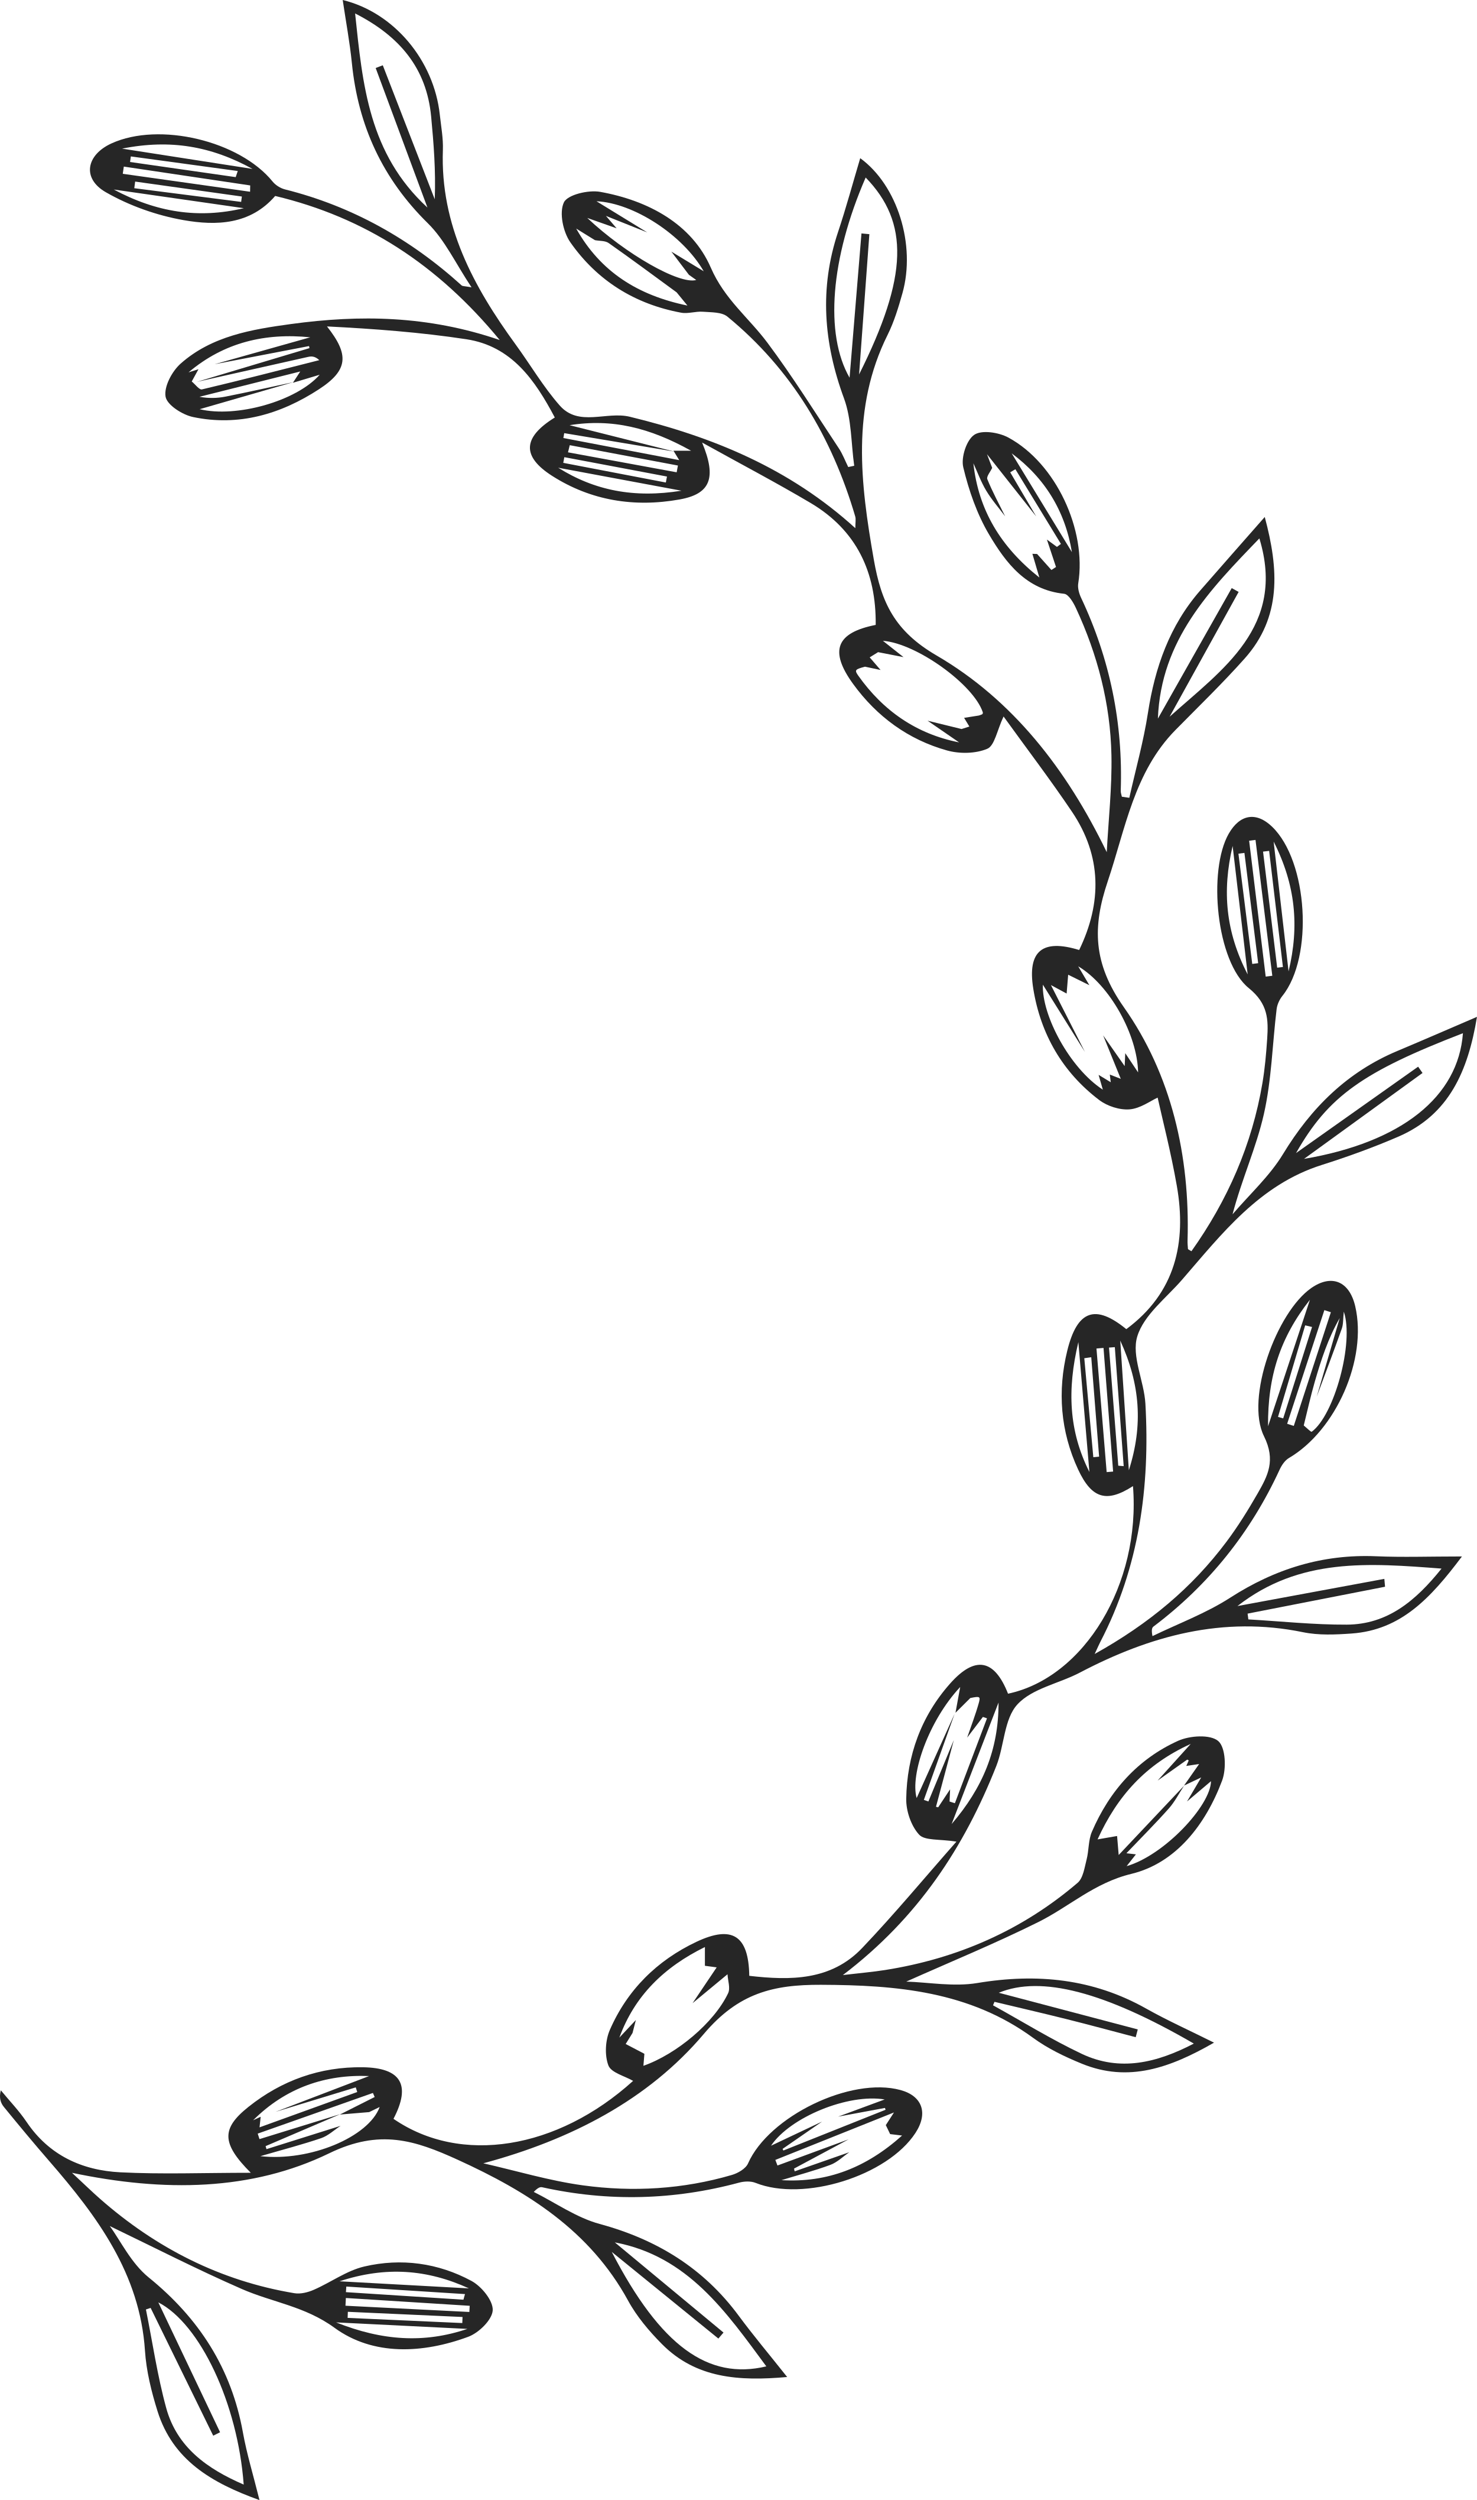 <svg version="1.1" id="图层_1" x="0px" y="0px" width="198.737px" height="336.197px" viewBox="0 0 198.737 336.197" enable-background="new 0 0 198.737 336.197" xml:space="preserve" xmlns="http://www.w3.org/2000/svg" xmlns:xlink="http://www.w3.org/1999/xlink" xmlns:xml="http://www.w3.org/XML/1998/namespace">
  <path fill="#262626" d="M151.953,107.284c0.852-3.805,1.915-7.578,2.508-11.424c0.944-6.113,2.907-11.714,7.016-16.433
	c2.776-3.188,5.579-6.354,8.701-9.907c1.896,7.061,2.261,13.461-2.698,19.027c-2.964,3.328-6.18,6.433-9.31,9.612
	c-5.573,5.661-6.729,13.265-9.12,20.358c-2.05,6.081-2.026,10.982,2.175,16.934c6.391,9.055,8.901,19.997,8.566,31.318
	c-0.012,0.394,0.02,0.79,0.055,1.183c0.005,0.055,0.142,0.098,0.466,0.306c4.863-6.843,8.156-14.328,9.555-22.624
	c0.329-1.95,0.503-3.932,0.635-5.906c0.175-2.615,0.137-4.742-2.477-6.858c-4.381-3.546-5.52-15.817-2.694-20.76
	c1.504-2.63,3.705-2.987,5.83-0.945c4.832,4.642,5.6,17.519,1.392,22.754c-0.396,0.492-0.703,1.165-0.779,1.787
	c-0.572,4.707-0.673,9.514-1.714,14.109c-1.014,4.475-2.969,8.736-4.214,13.474c2.291-2.683,4.982-5.123,6.791-8.099
	c3.785-6.228,8.644-11.04,15.401-13.871c3.425-1.435,6.829-2.922,10.697-4.581c-1.212,7.307-3.756,13.167-10.594,16.117
	c-3.358,1.449-6.815,2.702-10.303,3.805c-8.349,2.641-13.406,9.221-18.786,15.428c-2.142,2.471-5.133,4.728-6.023,7.611
	c-0.818,2.653,0.916,6.002,1.09,9.069c0.633,11.15-0.831,21.946-6.058,32.008c-0.164,0.316-0.303,0.645-0.768,1.64
	c7.353-4.093,13.111-8.925,17.724-15.079c1.541-2.055,2.91-4.255,4.19-6.486c1.376-2.398,2.486-4.456,0.863-7.729
	c-2.522-5.087,1.687-16.655,6.361-19.912c2.749-1.915,5.137-0.926,5.922,2.454c1.645,7.087-2.576,16.673-8.923,20.4
	c-0.539,0.316-0.974,0.965-1.247,1.556c-3.899,8.452-9.534,15.497-16.97,21.101c-0.204,0.154-0.312,0.434-0.142,1.293
	c3.496-1.696,7.2-3.069,10.443-5.157c6.047-3.893,12.469-5.888,19.663-5.581c3.541,0.151,7.093,0.026,11.534,0.026
	c-4.207,5.597-8.203,9.889-14.847,10.362c-2.165,0.154-4.424,0.257-6.525-0.174c-10.778-2.214-20.596,0.471-30.054,5.437
	c-2.802,1.471-6.391,2.106-8.383,4.265c-1.811,1.963-1.759,5.548-2.846,8.292c-4.302,10.868-10.499,20.401-20.645,28.109
	c2.371-0.279,4.028-0.418,5.667-0.676c9.711-1.53,18.426-5.327,25.916-11.725c0.751-0.641,0.928-2.036,1.21-3.122
	c0.32-1.231,0.225-2.609,0.715-3.749c2.356-5.473,6.148-9.761,11.586-12.223c1.572-0.712,4.352-0.893,5.416,0.026
	c1.005,0.868,1.112,3.741,0.518,5.321c-2.214,5.892-6.197,11.086-12.212,12.541c-4.987,1.206-8.325,4.393-12.508,6.474
	c-5.807,2.888-11.824,5.354-17.778,8.012c2.998,0.092,6.378,0.72,9.566,0.191c8.027-1.332,15.563-0.587,22.725,3.443
	c2.809,1.581,5.763,2.903,9.119,4.576c-5.897,3.382-11.506,5.398-17.791,2.828c-2.278-0.932-4.569-2.026-6.544-3.47
	c-8.584-6.277-18.374-7.1-28.554-7.138c-6.398-0.023-11.087,1.084-15.762,6.611c-7.499,8.863-17.884,14.225-29.668,17.393
	c4.465,1.014,8.887,2.348,13.407,2.966c6.724,0.919,13.466,0.522,20.032-1.397c0.825-0.241,1.868-0.841,2.181-1.552
	c2.78-6.317,13.846-11.701,20.528-9.864c2.93,0.806,3.731,3.1,2.007,5.751c-3.78,5.811-15.065,9.307-21.515,6.731
	c-0.65-0.26-1.533-0.222-2.23-0.034c-8.784,2.366-17.606,2.582-26.487,0.621c-0.266-0.059-0.566,0.034-1.133,0.626
	c2.943,1.47,5.744,3.463,8.857,4.306c7.674,2.079,13.972,5.927,18.715,12.34c1.978,2.675,4.125,5.225,6.522,8.243
	c-6.495,0.581-12.262,0.195-16.852-4.431c-1.731-1.744-3.384-3.7-4.554-5.842c-5.136-9.397-13.509-14.651-22.906-18.934
	c-5.793-2.641-10.508-4.178-17.311-0.876c-10.426,5.06-22.184,5.239-34.608,2.623c1.684,1.564,2.719,2.574,3.805,3.526
	c7.544,6.614,16.177,11.013,26.119,12.665c0.829,0.138,1.818-0.111,2.612-0.457c2.294-1,4.424-2.581,6.804-3.135
	c4.961-1.153,9.93-0.482,14.419,1.945c1.35,0.73,2.923,2.655,2.852,3.948c-0.07,1.277-1.874,3.035-3.294,3.56
	c-6.12,2.26-12.793,2.586-17.991-1.208c-3.98-2.905-8.364-3.422-12.474-5.219c-6.122-2.676-12.079-5.732-17.767-8.464
	c1.425,1.937,2.868,4.99,5.232,6.906c6.781,5.497,11.13,12.232,12.679,20.835c0.519,2.885,1.387,5.707,2.234,9.111
	c-6.482-2.326-11.668-5.395-13.724-11.967c-0.824-2.632-1.505-5.39-1.686-8.127c-0.684-10.363-6.433-18.072-12.87-25.483
	c-2.08-2.395-4.109-4.834-6.114-7.292c-0.438-0.536-0.676-1.236-0.411-2.237c1.163,1.413,2.448,2.743,3.466,4.253
	c3.031,4.498,7.463,6.514,12.612,6.774c5.591,0.282,11.207,0.064,17.555,0.064c-3.97-3.975-3.952-5.957-0.326-8.852
	c4.478-3.574,9.651-5.424,15.413-5.339c5.158,0.076,6.491,2.391,4.114,6.935c9.048,6.232,22.034,4.131,32.243-5.104
	c-1.134-0.658-2.96-1.096-3.329-2.081c-0.523-1.393-0.409-3.381,0.201-4.779c2.344-5.369,6.337-9.322,11.624-11.826
	c4.844-2.294,7.054-0.864,7.134,4.561c5.533,0.633,10.997,0.66,15.187-3.737c4.341-4.557,8.369-9.412,12.687-14.311
	c-2.287-0.365-4.256-0.103-5.024-0.941c-1.076-1.175-1.757-3.177-1.731-4.811c0.093-5.818,2.007-11.109,5.902-15.5
	c3.376-3.805,5.972-3.284,7.797,1.361c10.278-2.181,17.868-14.786,16.811-27.917c-3.514,2.265-5.538,1.733-7.384-2.241
	c-2.379-5.12-2.791-10.529-1.455-15.975c1.345-5.482,3.8-6.271,7.942-2.889c6.605-4.888,8.132-11.638,6.799-19.266
	c-0.796-4.552-1.959-9.039-2.584-11.87c-0.961,0.434-2.327,1.463-3.767,1.579c-1.336,0.108-3.002-0.428-4.089-1.252
	c-4.954-3.754-7.892-8.881-8.876-14.965c-0.827-5.112,1.255-6.723,6.174-5.211c3.084-6.37,3.046-12.637-0.96-18.583
	c-2.912-4.321-6.075-8.473-9.212-12.819c-0.891,1.894-1.2,3.921-2.189,4.341c-1.573,0.667-3.723,0.699-5.415,0.228
	c-5.215-1.453-9.45-4.559-12.631-8.932c-3.262-4.485-2.279-6.903,3.029-7.951c0.085-7.065-2.569-12.728-8.746-16.391
	c-4.56-2.704-9.262-5.168-14.611-8.133c2.011,4.829,1.073,6.923-3.046,7.657c-6.055,1.079-11.89,0.171-17.134-3.176
	c-4.108-2.622-3.969-5.175,0.36-7.848c-2.657-5.011-5.796-9.596-11.895-10.523c-6.203-0.943-12.48-1.407-18.759-1.724
	c3.013,3.8,2.864,5.881-1.078,8.448c-5.136,3.345-10.808,5.025-16.946,3.735c-1.434-0.301-3.505-1.62-3.696-2.741
	c-0.23-1.353,0.864-3.406,2.024-4.436c4.187-3.719,9.565-4.608,14.877-5.331c9.205-1.253,18.361-1.164,28.061,2.153
	c-8.354-10.146-18.135-16.488-30.211-19.373c-3.359,3.882-7.929,4.021-12.327,3.251c-3.613-0.633-7.286-1.934-10.465-3.755
	c-3.229-1.85-2.64-5.004,0.759-6.559c6.427-2.939,17.247-0.355,21.688,5.129c0.396,0.489,1.058,0.901,1.67,1.055
	c9.043,2.264,16.896,6.694,23.779,12.924c0.101,0.091,0.309,0.064,1.316,0.244c-2.151-3.224-3.58-6.357-5.873-8.61
	c-6.1-5.993-9.383-13.121-10.227-21.533c-0.284-2.82-0.81-5.616-1.236-8.497c6.889,1.676,12.274,8.108,13.066,15.426
	c0.171,1.577,0.471,3.165,0.414,4.738c-0.366,10.104,4.103,18.364,9.804,26.183c1.985,2.723,3.705,5.67,5.919,8.185
	c2.563,2.911,6.272,0.744,9.433,1.511c11.134,2.702,21.453,6.906,30.34,14.982c0-0.752,0.099-1.198-0.014-1.582
	c-3.129-10.62-8.564-19.791-17.197-26.865c-0.77-0.631-2.177-0.57-3.302-0.658c-0.966-0.075-1.99,0.301-2.923,0.129
	c-6.225-1.148-11.305-4.316-14.908-9.462c-0.98-1.4-1.522-3.977-0.874-5.362c0.491-1.049,3.309-1.709,4.891-1.425
	c6.421,1.154,12.323,4.3,14.883,10.193c1.85,4.259,5.097,6.724,7.607,10.082c3.422,4.578,6.455,9.446,9.619,14.214
	c0.515,0.776,0.847,1.674,1.264,2.516c0.268-0.057,0.536-0.113,0.804-0.17c-0.425-3.033-0.339-6.255-1.374-9.063
	c-2.745-7.449-3.327-14.81-0.795-22.391c1.088-3.258,1.984-6.579,2.978-9.909c5.004,3.633,7.513,11.658,5.678,18.166
	c-0.536,1.901-1.116,3.829-1.992,5.588c-4.899,9.842-3.664,19.937-1.855,30.236c1.007,5.735,2.773,9.584,8.435,12.88
	c10.242,5.962,17.513,15.308,22.905,26.453c0.23-4.352,0.719-8.71,0.631-13.056c-0.14-6.908-1.869-13.52-4.788-19.791
	c-0.346-0.744-0.987-1.84-1.582-1.901c-5.092-0.526-7.826-4.134-10.093-7.964c-1.629-2.752-2.727-5.922-3.474-9.046
	c-0.319-1.333,0.433-3.663,1.484-4.37c1.017-0.684,3.294-0.324,4.586,0.374c6.413,3.467,10.554,12.436,9.401,19.605
	c-0.099,0.615,0.108,1.359,0.384,1.944c3.884,8.221,5.649,16.868,5.334,25.949c-0.009,0.264,0.099,0.533,0.152,0.799
	C151.29,107.187,151.621,107.235,151.953,107.284z M85.11,273.379c-0.307,0.495-0.614,0.99-0.921,1.485
	c0.811,0.424,1.622,0.849,2.433,1.273l0.083,0.052c-0.043,0.527-0.085,1.055-0.13,1.608c4.48-1.579,9.521-5.808,11.397-9.764
	c0.324-0.682-0.037-1.69-0.082-2.547c-1.568,1.297-3.135,2.594-4.703,3.89c1.084-1.61,2.169-3.219,3.246-4.818
	c-0.474-0.063-1.03-0.137-1.585-0.211c0-0.774,0-1.548,0-2.523c-5.445,2.677-9.437,6.512-11.51,12.179
	c0.74-0.788,1.48-1.576,2.22-2.364C85.408,272.219,85.259,272.799,85.11,273.379z M45.73,284.351
	c1.562-0.786,3.123-1.572,4.685-2.358c-0.079-0.182-0.159-0.364-0.238-0.546c-5.167,1.822-10.333,3.645-15.5,5.467
	c0.08,0.246,0.159,0.493,0.239,0.739c3.623-1.121,7.246-2.242,10.859-3.351c-3.345,1.431-6.691,2.863-10.036,4.294
	c0.039,0.136,0.078,0.272,0.117,0.407c3.322-1.044,6.643-2.088,9.965-3.132c-0.863,0.563-1.658,1.327-2.603,1.651
	c-2.496,0.853-5.057,1.515-8.184,2.425c6.648,0.752,14.569-2.572,16.052-6.613c-0.591,0.289-0.999,0.488-1.408,0.687
	C48.362,284.132,47.046,284.242,45.73,284.351z M114.179,287.686c-2.446,1.311-4.893,2.621-7.339,3.932
	c0.029,0.123,0.058,0.246,0.087,0.369c2.449-0.857,4.899-1.713,7.348-2.57c-0.843,0.58-1.614,1.356-2.544,1.7
	c-2.154,0.796-4.386,1.383-6.586,2.055c6.19,0.373,11.428-1.697,16.235-5.998c-0.842-0.102-1.225-0.149-1.607-0.195
	c-0.194-0.402-0.388-0.805-0.583-1.207c0.23-0.357,0.46-0.713,1.098-1.703c-5.726,2.289-10.844,4.336-15.962,6.382
	c0.096,0.251,0.191,0.502,0.287,0.753C107.802,290.032,110.99,288.859,114.179,287.686z M26.505,51.347
	c5.044-1.511,10.088-3.021,15.132-4.532c-0.018-0.093-0.036-0.185-0.053-0.278c-4.236,0.814-8.471,1.628-12.707,2.442
	c4.296-1.208,8.592-2.416,12.871-3.62c-6.014-0.608-11.568,0.644-16.379,4.715c0.446-0.142,0.892-0.283,1.338-0.425
	c-0.302,0.55-0.604,1.099-0.907,1.649c0.462,0.376,1.018,1.15,1.372,1.067c5.28-1.245,10.533-2.603,15.792-3.935
	c-0.619-0.574-1.092-0.53-1.553-0.427C36.442,49.113,31.474,50.231,26.505,51.347z M90.711,60.718
	c-4.93-0.824-9.861-1.648-14.791-2.472c-0.039,0.219-0.077,0.437-0.116,0.656c5.179,0.987,10.357,1.975,15.586,2.972
	c-0.293-0.479-0.532-0.872-0.772-1.264c0.526,0,1.051,0,2.367,0c-5.552-3.096-10.638-4.345-16.348-3.433
	C81.485,58.394,86.095,59.552,90.711,60.718z M159.311,240.146c-0.671,1.021-1.234,2.139-2.037,3.042
	c-1.785,2.008-3.69,3.909-5.711,6.026c0.706,0.081,0.993,0.114,1.28,0.147c-0.405,0.513-0.81,1.026-1.25,1.585
	c5.042-1.444,11.306-8.133,11.351-11.423c-0.836,0.707-2.031,1.719-3.226,2.731c0.575-0.974,1.15-1.947,1.912-3.237
	c-1.02,0.483-1.666,0.788-2.313,1.094c0.591-0.843,1.182-1.686,2.032-2.897c-0.822,0.122-1.277,0.19-1.732,0.257
	c0.113-0.244,0.228-0.487,0.328-0.736c0.003-0.008-0.181-0.13-0.213-0.107c-1.328,0.932-2.649,1.874-3.971,2.815
	c1.38-1.527,2.76-3.055,4.457-4.932c-6.058,2.746-9.871,6.993-12.536,12.838c1.171-0.203,1.899-0.33,2.627-0.456
	c0.048,0.573,0.096,1.146,0.215,2.555C153.699,246.085,156.505,243.116,159.311,240.146z M110.613,285.297
	c-1.771,1.223-3.541,2.447-5.312,3.67c0.035,0.074,0.069,0.147,0.104,0.221c4.585-1.827,9.17-3.654,13.755-5.482
	c-0.029-0.082-0.059-0.163-0.088-0.245c-2.098,0.39-4.196,0.78-6.295,1.171c2.076-0.767,4.153-1.534,6.26-2.312
	c-4.902-0.815-12.718,2.377-15.293,6.223C106.034,287.461,108.323,286.379,110.613,285.297z M92.696,36.953
	c-0.787-1.039-1.574-2.079-2.362-3.118c1.429,0.868,2.858,1.735,4.353,2.643c-2.838-4.914-9.449-9.185-14.429-9.416
	c2.241,1.374,4.538,2.783,6.835,4.192c-1.617-0.646-3.233-1.292-5.563-2.224c0.834,0.969,1.136,1.32,1.439,1.671
	c-1.214-0.429-2.428-0.857-3.95-1.394c5.185,4.874,12.414,8.985,14.662,8.344C93.314,37.391,93.005,37.172,92.696,36.953z
	 M35.075,284.649c-0.05,0.47-0.101,0.939-0.153,1.423c4.411-1.594,8.778-3.173,13.145-4.751c-0.066-0.209-0.131-0.417-0.197-0.626
	c-3.599,1.097-7.198,2.194-10.797,3.292c4.266-1.63,8.532-3.261,12.591-4.813c-5.835-0.243-11.194,1.543-15.609,5.95
	C34.395,284.966,34.735,284.807,35.075,284.649z M147.82,144.54c0.504,0.306,1.008,0.611,1.638,0.993
	c-0.058-0.469-0.094-0.752-0.129-1.034c0.409,0.16,0.818,0.319,1.476,0.577c-0.851-2.097-1.613-3.974-2.374-5.851
	c0.913,1.303,1.826,2.606,2.899,4.138c0.036-0.804,0.057-1.272,0.078-1.74c0.546,0.817,1.091,1.633,1.729,2.588
	c-0.09-5.035-3.805-11.75-8.059-14.269c0.638,1.079,1.07,1.81,1.501,2.54c-0.951-0.47-1.902-0.939-2.852-1.409
	c-0.069,0.844-0.139,1.688-0.208,2.531c-0.456-0.246-0.912-0.492-2.112-1.139c1.736,3.414,3.154,6.203,4.572,8.992
	c-1.986-3.176-3.972-6.351-5.657-9.045c-0.152,4.156,3.64,11.242,8.07,14.12C148.171,145.763,147.995,145.151,147.82,144.54z
	 M130.562,228.339c-0.666,0.662-1.332,1.324-1.998,1.986c0.187-1.022,0.374-2.044,0.635-3.469
	c-4.244,4.528-6.754,11.777-5.86,14.935c1.541-3.42,3.324-7.375,5.107-11.33c-1.379,3.858-2.758,7.717-4.136,11.575
	c0.203,0.071,0.407,0.142,0.61,0.213c1.141-2.754,2.281-5.507,3.422-8.261c-0.8,2.992-1.601,5.984-2.401,8.977
	c0.098,0.023,0.197,0.046,0.295,0.069c0.535-0.807,1.07-1.613,1.604-2.42c-0.024,0.548-0.049,1.096-0.073,1.644
	c0.239,0.075,0.478,0.151,0.717,0.226c1.44-3.805,2.88-7.61,4.32-11.415c-0.183-0.063-0.366-0.126-0.549-0.189
	c-0.707,0.929-1.414,1.857-2.121,2.786c0.525-1.535,1.11-3.052,1.553-4.61C131.956,228.106,131.857,228.078,130.562,228.339z
	 M39.49,51.385c-4.305,1.241-8.61,2.483-12.626,3.641c4.891,1.182,12.992-1.053,16.151-4.633c-1.203,0.363-2.407,0.725-3.604,1.081
	c0.278-0.426,0.555-0.852,0.99-1.519c-4.679,1.174-9.123,2.288-13.566,3.403c1.193,0.22,2.364,0.202,3.495-0.021
	C33.392,52.733,36.438,52.042,39.49,51.385z M175.425,191.687c0.369,0.297,0.974,0.915,1.074,0.843
	c3.014-2.201,5.727-11.985,4.317-16.147c-0.108,0.991-0.058,1.681-0.27,2.278c-1.088,3.065-2.244,6.107-3.377,9.157
	c1.033-3.527,2.065-7.053,3.098-10.58c-1.568,2.735-2.507,5.634-3.355,8.559C176.349,187.74,175.916,189.722,175.425,191.687z
	 M138.913,74.472c0.211,0.008,0.422,0.017,0.634,0.025c0.643,0.718,1.285,1.435,1.928,2.153c0.205-0.135,0.41-0.27,0.615-0.405
	c-0.408-1.23-0.816-2.459-1.225-3.689c0.451,0.329,0.903,0.659,1.354,0.988c0.177-0.134,0.355-0.268,0.532-0.402
	c-2.042-3.348-4.085-6.695-6.127-10.043c-0.232,0.138-0.463,0.277-0.695,0.415c1.165,1.977,2.33,3.955,3.494,5.932
	c-2.028-2.563-4.056-5.127-6.619-8.367c0.438,1.154,0.568,1.496,0.698,1.838c-0.236,0.516-0.8,1.165-0.653,1.526
	c0.693,1.707,1.581,3.336,2.399,4.993c-0.857-1.144-1.81-2.229-2.543-3.447c-0.698-1.159-1.166-2.456-1.735-3.692
	c0.689,6.319,3.703,11.264,8.879,15.364C139.461,76.339,139.187,75.405,138.913,74.472z M124.814,96.916
	c1.523,0.373,3.046,0.746,4.569,1.119c0.35-0.112,0.699-0.223,1.049-0.335c-0.236-0.39-0.472-0.779-0.708-1.169
	c0.66-0.104,1.32-0.207,1.981-0.311c0.159-0.057,0.329-0.096,0.47-0.182c0.056-0.034,0.087-0.188,0.062-0.264
	c-1.24-3.724-8.921-9.267-13.439-9.602c0.993,0.786,1.883,1.49,2.773,2.194c-1.141-0.223-2.281-0.445-3.422-0.668
	c-0.376,0.234-0.752,0.467-1.128,0.701c0.487,0.565,0.975,1.13,1.462,1.695c-0.697-0.147-1.395-0.295-2.092-0.442
	c-1.326,0.352-1.451,0.441-0.9,1.217c3.354,4.72,7.809,7.827,13.56,8.963C127.64,98.86,126.227,97.888,124.814,96.916z
	 M91.048,39.318c-3.043-2.222-6.067-4.472-9.151-6.636c-0.472-0.331-1.222-0.267-1.844-0.386c-0.841-0.52-1.683-1.041-2.524-1.561
	c3.272,5.817,8.295,8.981,14.968,10.355C91.858,40.308,91.453,39.813,91.048,39.318z M155.799,96.634
	c3.426-6.051,6.681-11.801,9.936-17.551c0.31,0.172,0.62,0.343,0.93,0.514c-3.096,5.594-6.192,11.188-9.289,16.783
	c7.14-6.396,15.696-12.114,12.079-23.978C162.793,79.302,156.21,86.008,155.799,96.634z M133.812,269.192
	c-0.065,0.156-0.13,0.313-0.195,0.469c3.973,2.194,7.848,4.594,11.943,6.529c5.14,2.429,10.112,1.199,15.075-1.382
	c-12.028-6.968-20.547-9.186-26.246-6.835c6.294,1.659,12.499,3.294,18.703,4.929c-0.093,0.349-0.185,0.698-0.278,1.047
	c-3.096-0.812-6.186-1.651-9.29-2.427C140.295,270.714,137.05,269.966,133.812,269.192z M115.594,50.351
	c6.631-13.234,6.74-20.444,0.886-26.479c-4.741,10.9-5.533,21.064-2.167,26.918c0.528-6.398,1.065-12.899,1.601-19.4
	c0.354,0.033,0.707,0.067,1.061,0.1C116.515,37.777,116.055,44.064,115.594,50.351z M20.268,310.353
	c-0.211,0.069-0.422,0.139-0.633,0.208c0.889,4.419,1.54,8.903,2.726,13.24c1.446,5.287,5.513,8.192,10.429,10.308
	c-0.804-10.9-5.878-21.629-11.489-24.501c2.77,5.821,5.54,11.643,8.31,17.464c-0.308,0.154-0.615,0.308-0.923,0.463
	C25.881,321.807,23.075,316.08,20.268,310.353z M186.268,212.316c0.032,0.353,0.064,0.705,0.096,1.058
	c-6.165,1.205-12.329,2.41-18.494,3.615c0.034,0.259,0.069,0.519,0.103,0.778c4.416,0.253,8.834,0.728,13.248,0.704
	c5.453-0.029,9.251-3.175,12.744-7.538c-9.791-0.742-19.08-1.504-27.46,5.039C173.369,214.703,179.819,213.509,186.268,212.316z
	 M174.389,155.058c5.885-4.162,11.156-7.89,16.428-11.617c0.197,0.282,0.394,0.565,0.591,0.847
	c-5.156,3.735-10.312,7.471-15.945,11.552c13.177-2.241,20.753-8.377,21.381-16.899C183.418,144.121,178.74,147.39,174.389,155.058z
	 M82.315,302.821c6.575,12.696,12.984,17.251,20.798,15.394c-5.407-7.314-10.549-14.828-20.386-16.674
	c4.875,4.042,9.75,8.084,14.625,12.126c-0.231,0.269-0.461,0.539-0.692,0.808C91.878,310.59,87.096,306.706,82.315,302.821z
	 M47.782,1.808c1.01,9.607,1.842,18.85,9.731,26.104c-2.44-6.576-4.702-12.671-6.964-18.766c0.319-0.123,0.638-0.245,0.957-0.368
	c2.33,6.006,4.66,12.012,6.99,18.018c0.149-3.832-0.14-7.478-0.483-11.118C57.4,9.175,53.784,4.868,47.782,1.808z M150.735,180.274
	c0.402,6.059,0.768,11.566,1.157,17.436C153.826,191.665,153.432,186.16,150.735,180.274z M45.684,306.774
	c6.1,0.334,11.703,0.641,17.413,0.954C57.524,305.179,51.93,304.719,45.684,306.774z M33.98,22.715
	c-5.528-3.034-11.007-4.031-17.558-2.729C22.606,20.947,28.093,21.8,33.98,22.715z M134.358,228.947
	c-2.167,5.608-4.157,10.759-6.312,16.339C132.208,240.428,134.376,235.307,134.358,228.947z M32.807,27.996
	c-5.832-0.836-11.457-1.643-17.498-2.51C21.061,28.561,26.685,29.443,32.807,27.996z M170.622,191.797
	c1.995-6.022,3.728-11.253,5.636-17.015C172.27,179.837,170.56,185.075,170.622,191.797z M171.373,113.17
	c0.705,6.119,1.337,11.606,2.01,17.457C174.851,124.514,174.321,118.983,171.373,113.17z M165.856,113.759
	c-1.43,6.052-0.946,11.546,2.024,17.274C167.182,125.075,166.544,119.633,165.856,113.759z M145.098,180.479
	c-1.53,6.416-1.282,11.965,1.486,17.465C146.099,192.236,145.631,186.746,145.098,180.479z M136.127,60.962
	c2.701,4.428,5.402,8.856,8.103,13.284C143.314,68.699,140.574,64.269,136.127,60.962z M45.224,312.301
	c6.193,2.466,11.834,2.845,17.666,0.874C57.152,312.891,51.508,312.612,45.224,312.301z M75.106,62.898
	c4.923,3.077,10.205,4.11,16.59,3.091C85.668,64.865,80.387,63.881,75.106,62.898z M168.934,112.947
	c-0.285,0.036-0.571,0.072-0.856,0.108c0.743,6.091,1.485,12.182,2.228,18.273c0.296-0.037,0.592-0.075,0.888-0.112
	C170.441,125.126,169.688,119.037,168.934,112.947z M33.65,25.784c0.005-0.283,0.009-0.566,0.014-0.849
	c-5.668-0.844-11.336-1.689-17.004-2.533c-0.046,0.323-0.093,0.646-0.139,0.969C22.23,24.175,27.94,24.979,33.65,25.784z
	 M46.539,309.019c-0.018,0.347-0.036,0.693-0.054,1.04c5.556,0.28,11.112,0.56,16.668,0.84c0.016-0.277,0.032-0.554,0.048-0.83
	C57.647,309.719,52.093,309.369,46.539,309.019z M148.906,197.958c0.29-0.024,0.579-0.047,0.869-0.071
	c-0.431-5.542-0.862-11.084-1.292-16.626c-0.316,0.026-0.632,0.052-0.948,0.077C147.992,186.878,148.449,192.418,148.906,197.958z
	 M179.075,176.459c-0.292-0.094-0.583-0.188-0.875-0.283c-1.669,5.095-3.339,10.189-5.008,15.284
	c0.297,0.096,0.595,0.192,0.892,0.288C175.748,186.652,177.411,181.555,179.075,176.459z M76.664,59.865
	c-0.079,0.32-0.157,0.641-0.236,0.961c4.873,0.895,9.747,1.79,14.62,2.685c0.056-0.303,0.112-0.607,0.168-0.91
	C86.365,61.688,81.514,60.777,76.664,59.865z M62.204,312.388c0.011-0.272,0.022-0.544,0.033-0.815
	c-5.144-0.232-10.288-0.464-15.432-0.696c-0.01,0.273-0.02,0.545-0.03,0.818C51.919,311.926,57.061,312.157,62.204,312.388z
	 M171.85,130.127c0.257-0.031,0.515-0.061,0.772-0.092c-0.618-5.204-1.236-10.409-1.854-15.613
	c-0.273,0.032-0.546,0.065-0.819,0.097C170.582,119.722,171.216,124.924,171.85,130.127z M167.442,114.693
	c-0.269,0.035-0.537,0.07-0.806,0.104c0.62,4.943,1.241,9.886,1.861,14.829c0.265-0.035,0.53-0.07,0.796-0.105
	C168.676,124.579,168.059,119.636,167.442,114.693z M18.186,24.417c-0.039,0.297-0.078,0.594-0.117,0.892
	c4.793,0.613,9.587,1.227,14.38,1.84c0.031-0.241,0.063-0.481,0.094-0.722C27.757,25.757,22.972,25.087,18.186,24.417z
	 M146.833,182.513c-0.312,0.043-0.624,0.087-0.936,0.13c0.405,4.438,0.809,8.875,1.214,13.313c0.26-0.025,0.519-0.049,0.779-0.074
	C147.538,191.426,147.186,186.969,146.833,182.513z M150.469,197.099c0.243,0.02,0.486,0.04,0.729,0.059
	c-0.398-5.334-0.796-10.669-1.194-16.003c-0.261,0.019-0.521,0.039-0.782,0.058C149.638,186.509,150.054,191.804,150.469,197.099z
	 M62.356,309.248c0.07-0.252,0.14-0.503,0.21-0.755c-5.323-0.337-10.645-0.675-15.968-1.012c-0.018,0.251-0.035,0.502-0.053,0.752
	C51.815,308.571,57.085,308.91,62.356,309.248z M31.714,23.819c0.092-0.274,0.185-0.549,0.277-0.823
	c-4.796-0.654-9.592-1.308-14.388-1.962c-0.034,0.25-0.068,0.499-0.102,0.749C22.238,22.462,26.976,23.141,31.714,23.819z
	 M89.592,64.885c0.05-0.268,0.1-0.536,0.15-0.804c-4.603-0.868-9.205-1.736-13.808-2.604c-0.048,0.255-0.095,0.509-0.143,0.764
	C80.392,63.122,84.992,64.003,89.592,64.885z M176.543,178.444c-0.308-0.073-0.617-0.146-0.925-0.219
	c-1.219,4.103-2.437,8.206-3.656,12.309c0.232,0.067,0.464,0.134,0.696,0.201C173.954,186.638,175.248,182.541,176.543,178.444z" class="color c1"/>
</svg>